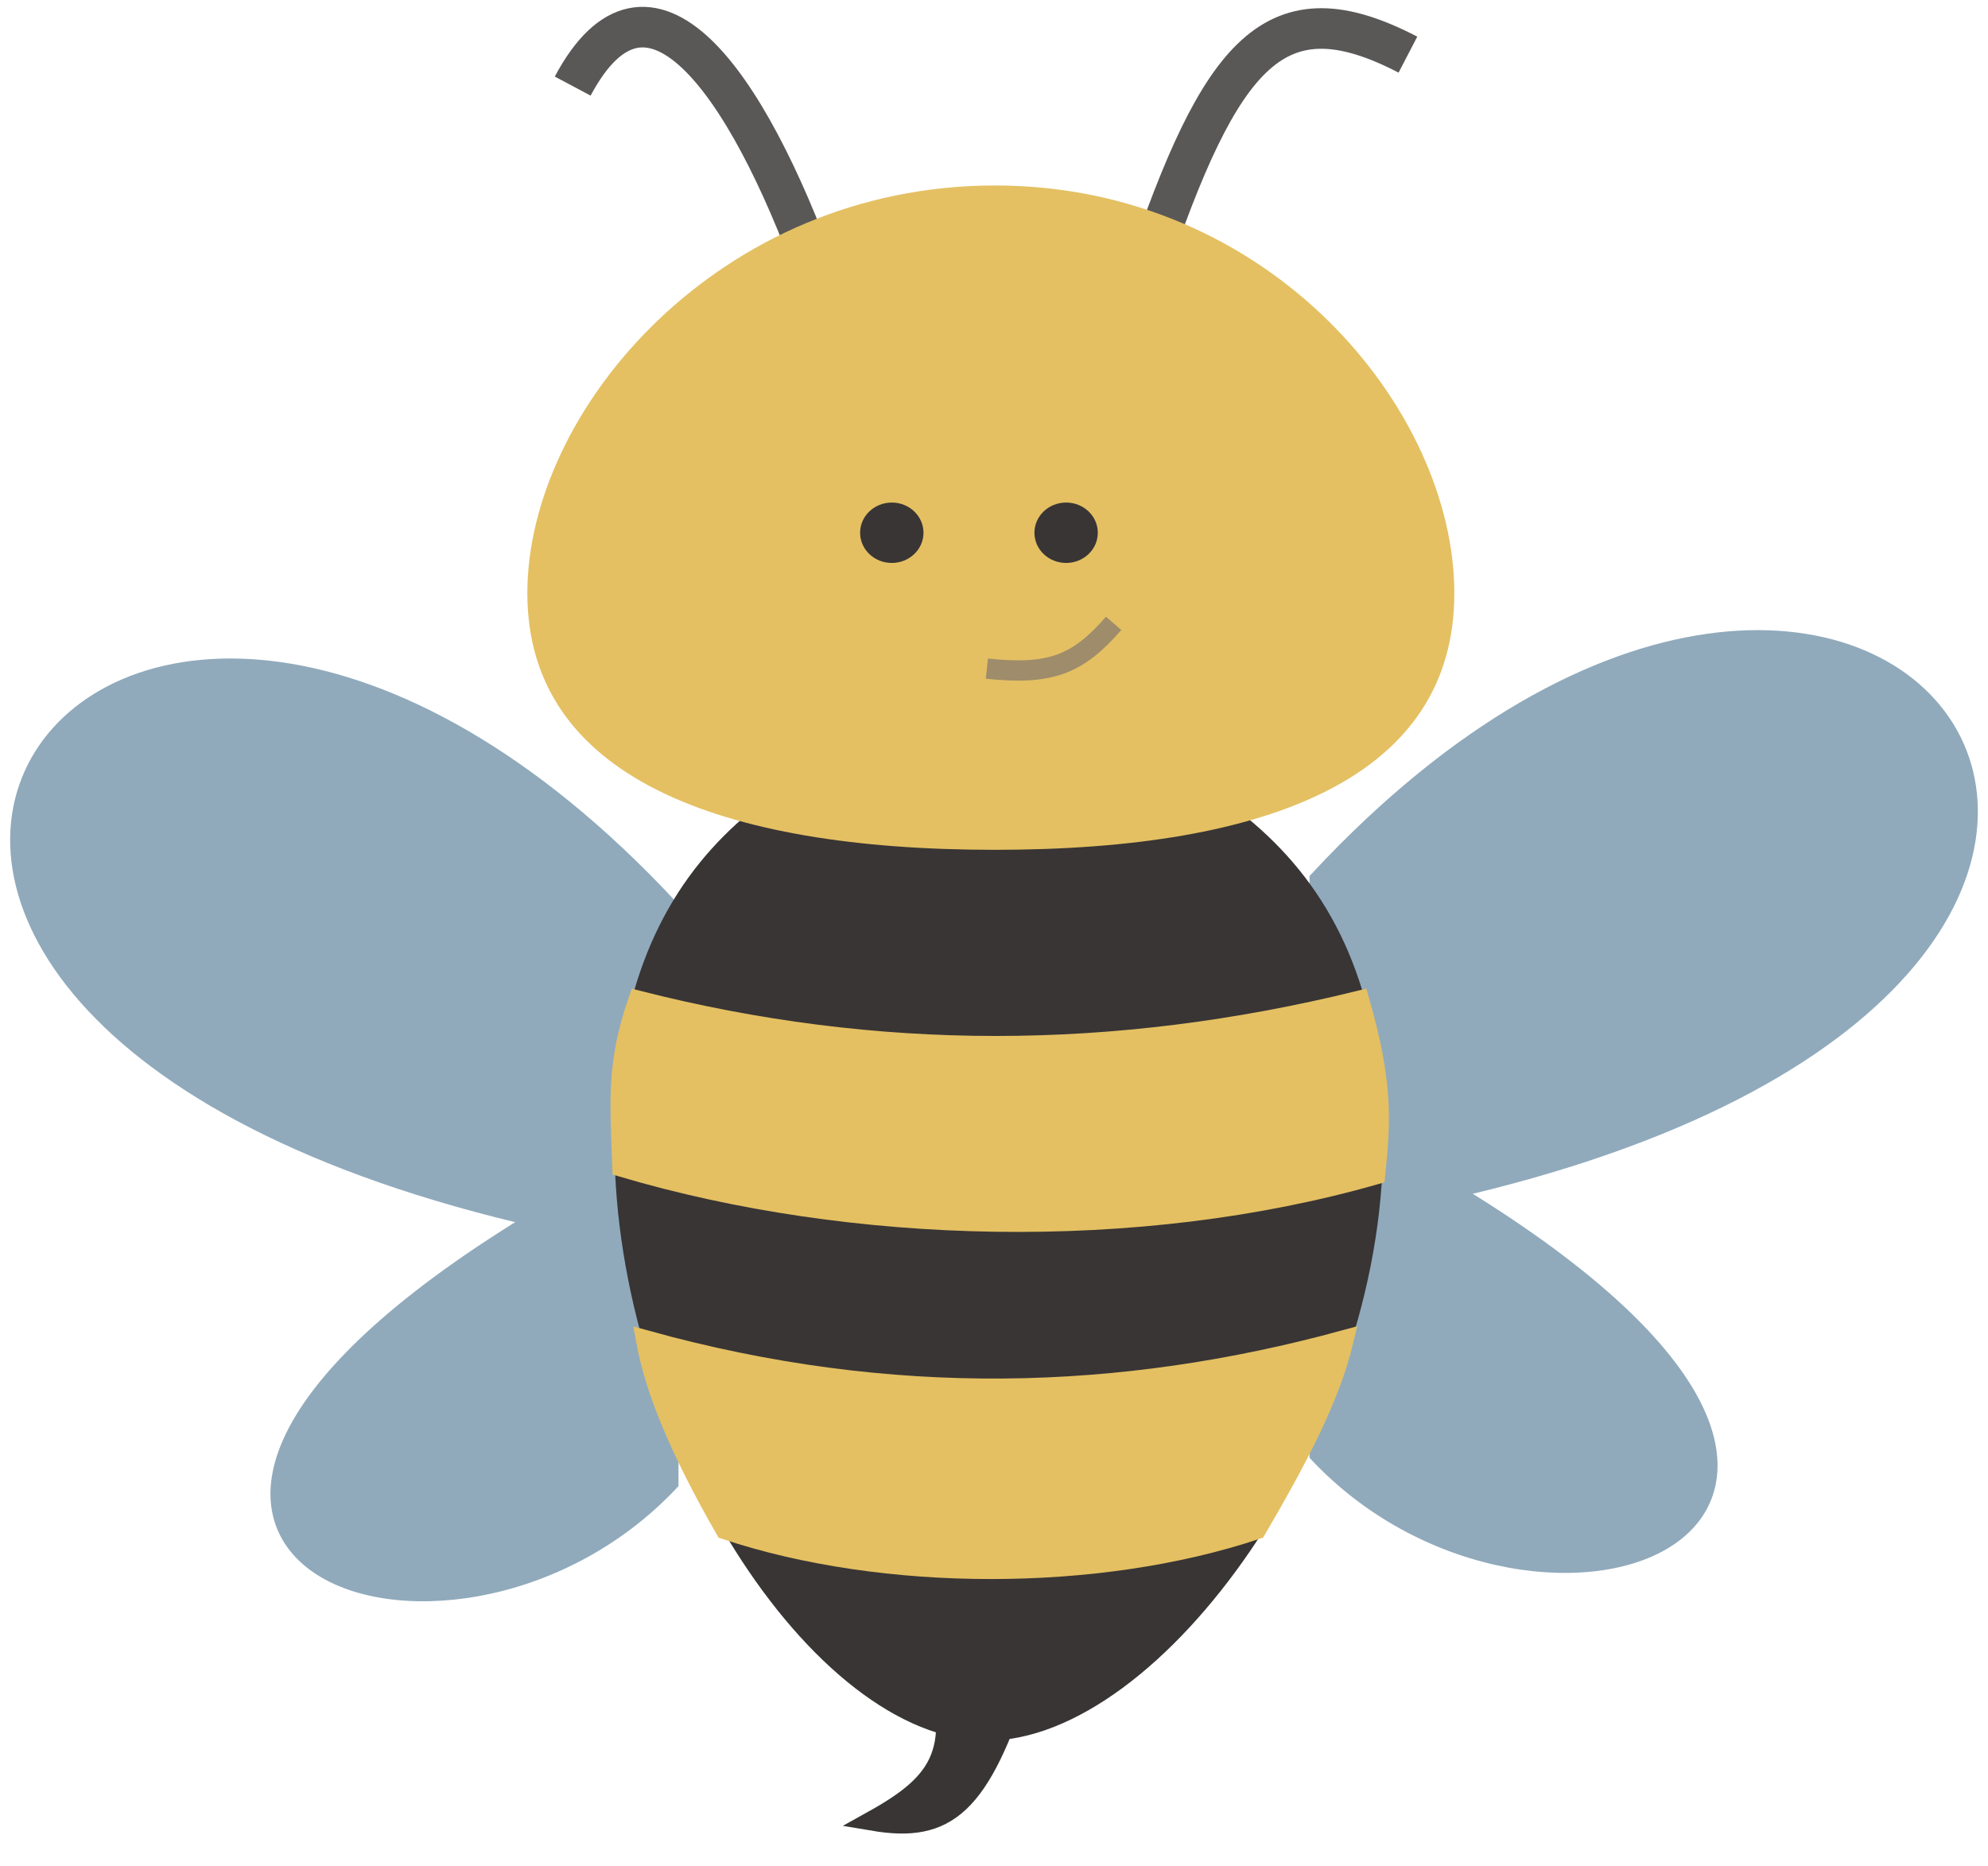 <svg width="98" height="92" viewBox="0 0 98 92" fill="none" xmlns="http://www.w3.org/2000/svg">
<path d="M40.305 13.673C36.751 3.817 31.946 -2.733 28.232 4.245" stroke="#5A5757" stroke-width="2"/>
<path d="M56.46 13.581C60.199 2.489 62.879 -0.697 69.405 2.694" stroke="#5A5757" stroke-width="2"/>
<path d="M71.302 58.65C117.389 48.228 92.783 13.611 65.053 43.389V71.678C75.989 83.217 98.383 74.928 71.302 58.65Z" fill="#90AABC" stroke="#90AABC"/>
<path d="M26.698 60.049C-19.389 49.627 5.217 15.01 32.947 44.788V73.076C22.011 84.615 -0.383 76.327 26.698 60.049Z" fill="#90AABC" stroke="#90AABC"/>
<path d="M68.177 56.417C68.177 70.601 57.277 85.822 48.649 85.822C40.021 85.822 30.292 70.601 30.292 56.417C30.292 42.232 38.494 37.434 48.649 34.456C59.585 37.434 68.177 42.232 68.177 56.417Z" fill="#393535"/>
<path d="M67.006 49.345C54.898 52.322 43.181 52.322 31.464 49.345C30.378 52.497 30.576 54.294 30.683 57.533C42.009 60.883 56.07 61.256 67.787 57.906C68.057 55.266 68.177 53.439 67.006 49.345Z" fill="#E4C062" stroke="#E4C062"/>
<path d="M66.225 66.095C55.289 69.072 43.962 69.445 31.855 66.095C32.276 68.426 33.417 71.306 35.76 75.4C43.572 78.006 54.117 78.006 61.928 75.4C63.881 72.05 65.539 68.968 66.225 66.095Z" fill="#E4C062" stroke="#E4C062"/>
<path d="M71.692 29.245C71.692 38.29 62.629 41.9 49.04 41.9C35.45 41.9 25.996 38.29 25.996 29.245C25.996 20.2 35.45 9.145 49.04 9.145C62.629 9.145 71.692 20.2 71.692 29.245Z" fill="#E4C062"/>
<ellipse cx="43.962" cy="26.267" rx="1.562" ry="1.489" fill="#393535"/>
<ellipse cx="52.555" cy="26.267" rx="1.562" ry="1.489" fill="#393535"/>
<path d="M48.649 32.967C51.798 33.302 53.135 32.76 54.898 30.734" stroke="#9E8C6B"/>
<path d="M50.357 82.62L45.893 81.258C47.544 86.293 46.45 87.867 43.036 89.767C46.654 90.379 48.314 89.072 50.357 82.62Z" fill="#393535" stroke="#393535"/>
</svg>
